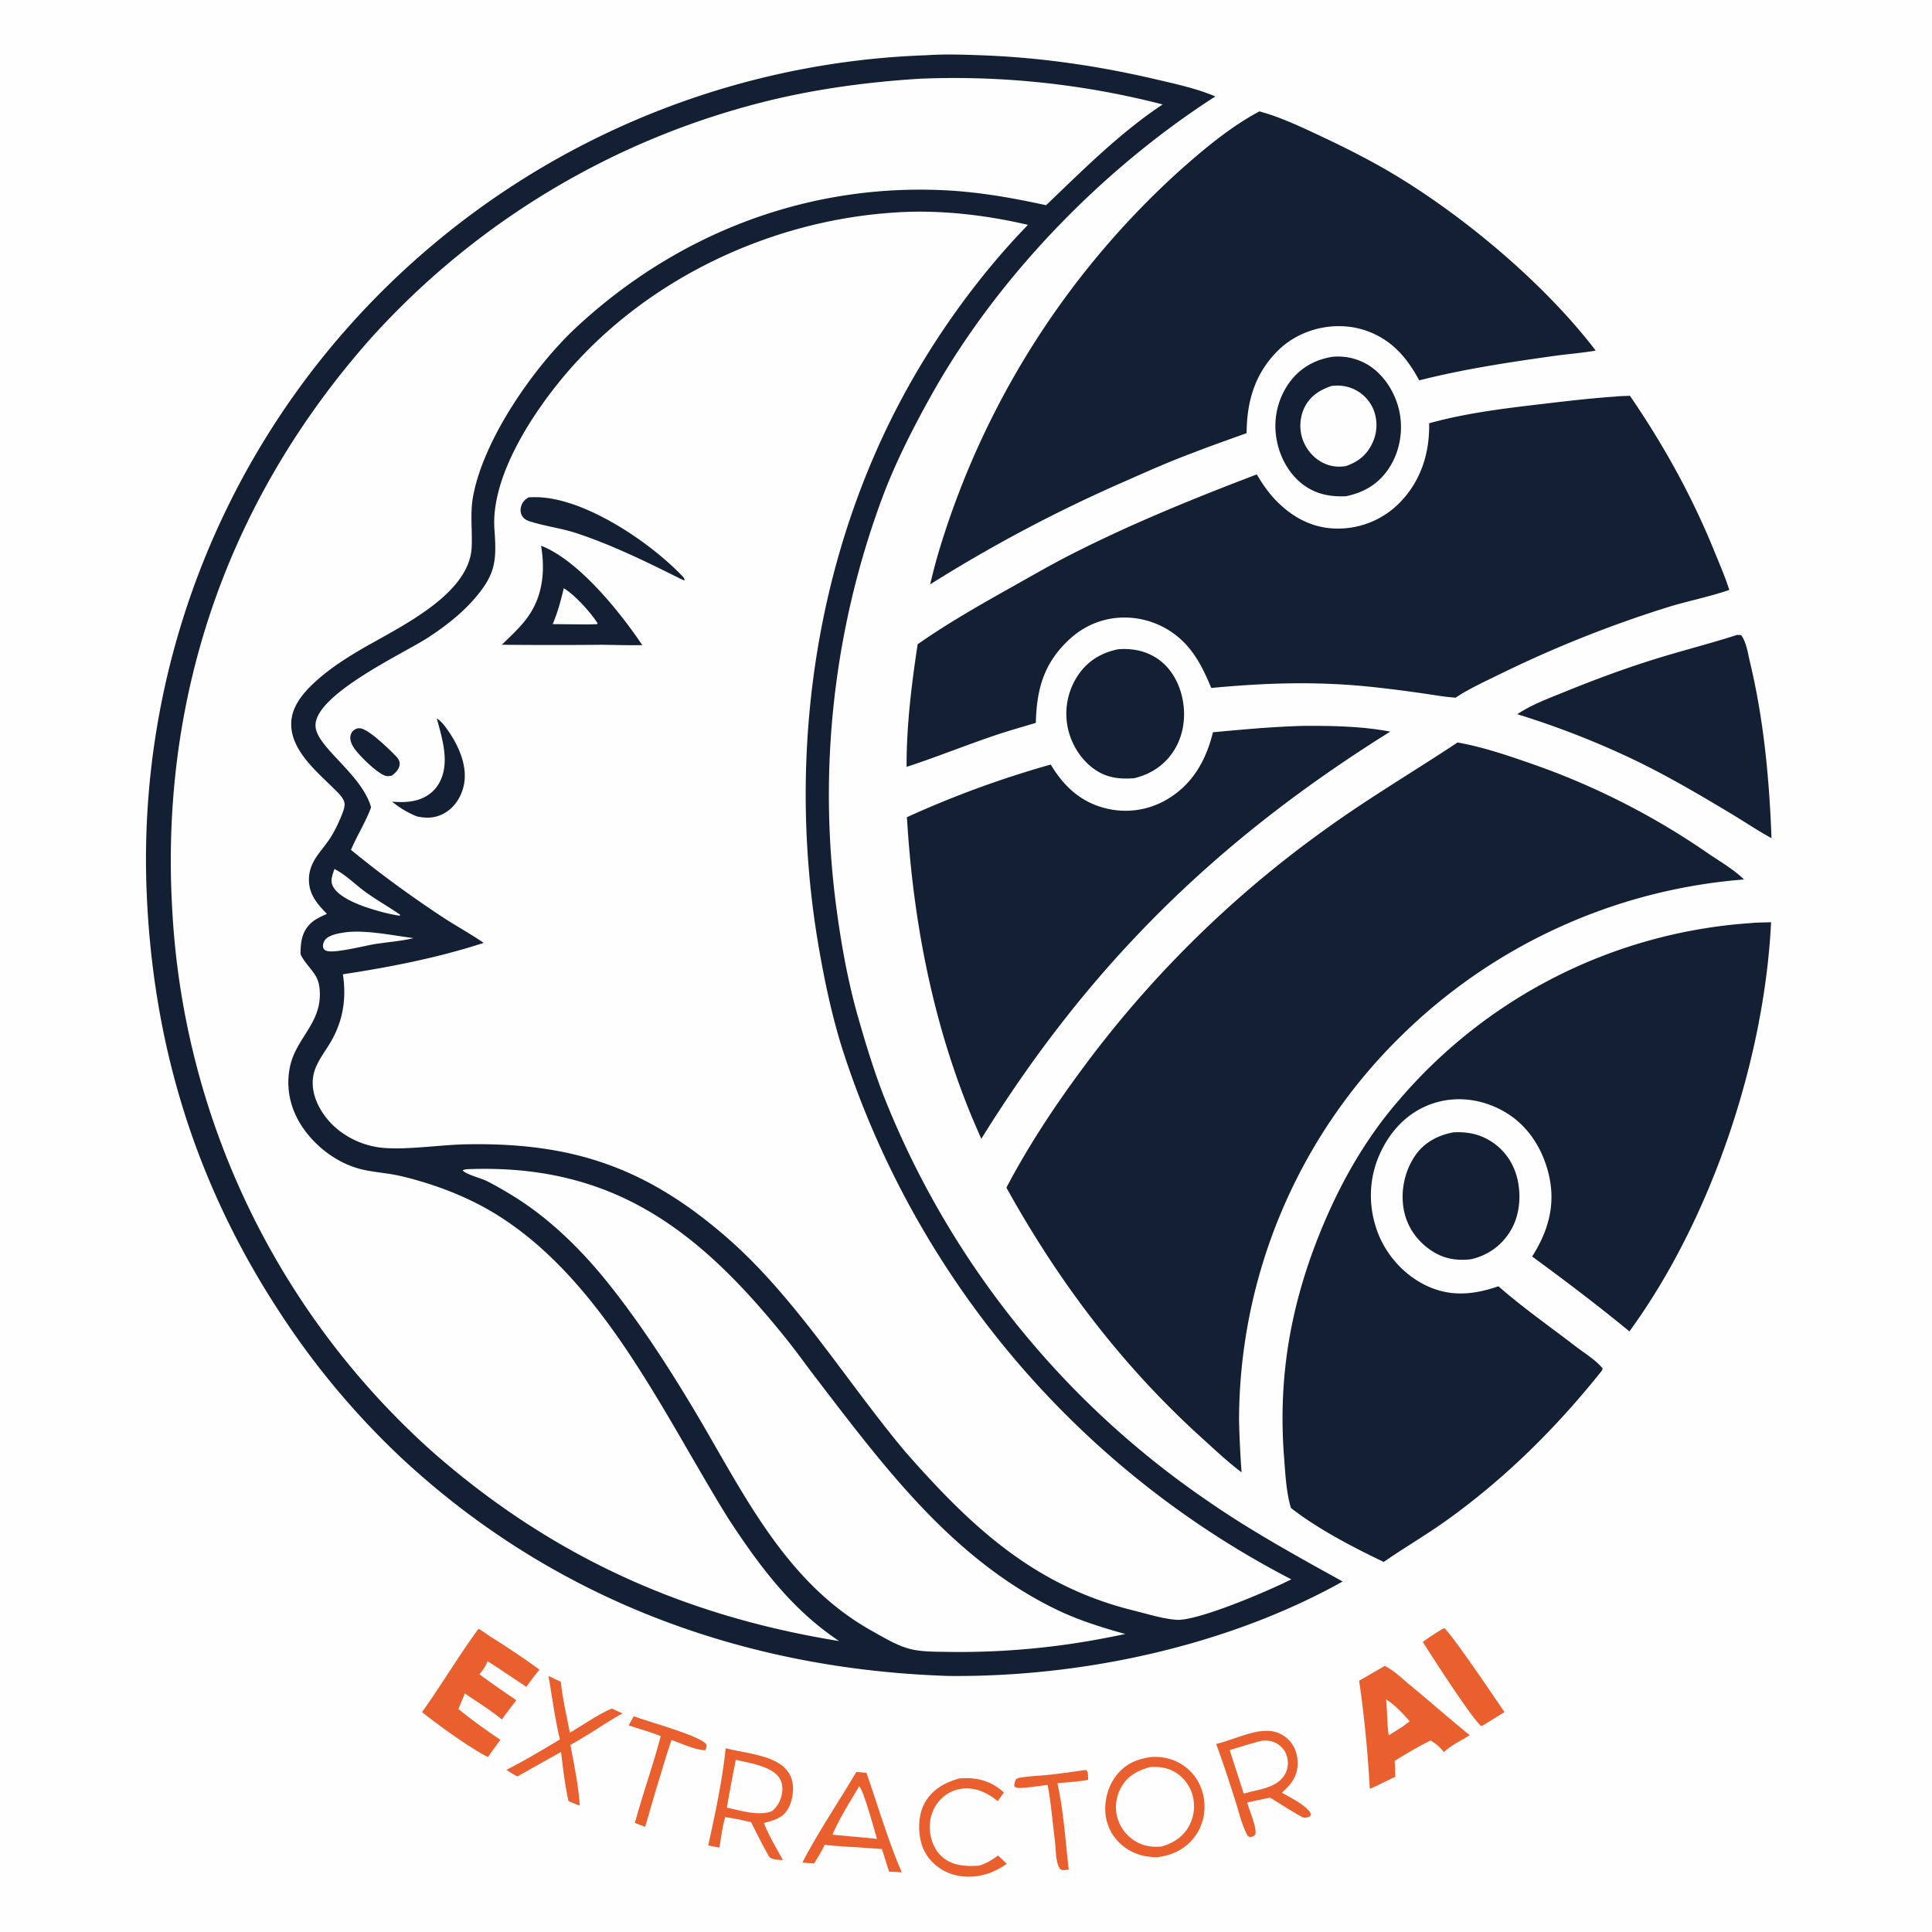 <svg xmlns="http://www.w3.org/2000/svg" style="display:block" viewBox="0 0 2048 2048"><path fill="#FEFEFE" d="M0 0h2048v2048H0z"/><path fill="#E95F2E" d="m1149.4 1876.36 2.36.05c1.9 2.51 1.55 7.18 1.72 10.3-10.66 1.93-21.79 2.52-32.58 3.6 6.59 29.58 8.43 61.34 12.01 91.46-2.97.41-6.11 1.37-8.82-.22-5.43-6.85-4.63-20.72-5.78-29.31-2.44-20-4.13-40.32-7.74-60.14-8.87 1.04-17.83 2.57-26.75 3.08-3 .17-6.26.45-8.65-1.68-.23-2.49.7-4.66 1.47-6.98 1.71-1.83 3.8-1.95 6.17-2.34 8.79-1.47 18.01-1.67 26.9-2.59a788 788 0 0 0 39.69-5.23m-477.557-57.13c13.219 5.36 71.4 20.71 77.125 30.24-.127 2.41.046 3.93-1.58 5.86-9.917-.14-25.879-7.53-35.56-10.84-6.32 18.36-11.637 37.19-17.39 55.75l-10.547 36.29-10.877-4.16c8.348-30.9 19.277-61.03 27.393-92.06-10.981-4.37-22.753-7.59-33.988-11.34zm345.037 65.99a125 125 0 0 1 5.62-.28c15.7-.55 30.15 4.41 41.64 15.16l-6.47 9.18c-9.1-7.38-19.43-13-31.41-13.47-10.46-.41-20.51 3.23-28.061 10.51-8.477 8.17-12.824 19.39-12.602 31.12.214 11.26 4.392 22.94 12.859 30.63 11.004 9.99 25.374 10.48 39.344 9.62 7.86-2.36 13.7-6.09 20.28-10.8l9.16 8.81c-6.52 4.48-13.41 8.22-20.96 10.63-14.84 4.73-32.05 4.16-45.85-3.41-11.508-6.32-20.237-16.37-23.776-29.12-3.81-13.73-3.16-31.17 4.139-43.54 8.147-13.81 21.157-20.88 36.087-25.04m-435.459-108.65 13.162 6.28c1.685 17.96 6.121 36.12 9.495 53.85 14.547-8.39 29.052-18.97 44.422-25.55l11.397 5.06c-18.77 10.55-36.304 23.12-55.241 33.43 3.082 16.06 9.526 48.99 9.789 64.24-4.016-1.18-7.903-3.05-11.76-4.68-3.942-16.94-5.787-34.79-8.004-52.05l-46.264 25.95c-4.019-2.03-7.786-4.62-11.585-7.04 19.423-9.75 38.049-21.06 56.733-32.14-5.296-22.01-8.288-45.02-12.144-67.35m949.539-50.7c7.6 5.78 54.02 74.59 63.89 89l-22.97 14.18c-.45.43-1.15.44-1.74.62-9.53-7.46-53.04-74.99-61.92-89.23 7.43-5.16 14.74-10.31 22.74-14.57m-623.239 152.45 10.724.89c12.367 35.21 22.657 71.35 37.524 105.6-4.446-.48-8.962-.56-13.429-.78-2.692-7.92-5.075-15.97-7.598-23.95l-26.693-1.91a779 779 0 0 1-34.168-2.52c-3.127 6.85-7.124 13.16-11.055 19.57-4.165-.1-8.343-.49-12.5-.78 17.133-32.95 38.345-64.14 57.195-96.12"/><path fill="#FEFEFE" d="M910.678 1893.58c4.8 3.59 16.538 47.92 18.959 55.75a746 746 0 0 0-26.881-2.57l-20.286-1.93c7.451-17.77 18.473-34.63 28.208-51.25"/><path fill="#E95F2E" d="M1335 1835.26c2.83-.21 5.69-.45 8.52-.47a31.6 31.6 0 0 1 22.65 9.63c6.71 6.92 9.65 16.36 9.35 25.89-.42 13.47-7.21 21.49-16.7 30.03 7.92 4.51 28.08 14.46 30.93 22.89-1.02 2.14-1.31 2.5-3.75 3.23-.73.23-3.13.43-3.74.33-3.57-.56-30.5-18.11-35.93-21.24l-13.17 2.74-11.04 2.44c2.01 8.3 10.53 26.53 8.57 33.98-2.29 2.04-2.6 2.23-5.62 2.73-2.03-.96-2.39-1.12-3.45-3.19-5.37-10.54-8.27-23.3-11.88-34.55-6.54-20.41-13.1-40.92-20.56-61.01 15.39-3.84 30.2-10.72 45.82-13.43"/><path fill="#FEFEFE" d="M1338.01 1845.19c5.56-.35 9.85-.01 14.83 2.66a22.87 22.87 0 0 1 11.36 13.93 24.6 24.6 0 0 1-2.28 19.38c-6.81 11.52-20.62 14.45-32.58 17.43-3.66.69-7.32 1.8-10.94 2.7l-14.86-46.06c11.42-3.51 22.83-7.32 34.47-10.04"/><path fill="#E95F2E" d="M769.265 1853.25c17.439 4.35 39.413 6.26 55.069 15.14 7.593 4.31 13.354 10.85 15.403 19.46 2.263 9.52.272 22.07-4.892 30.38-5.769 9.3-15.187 11.72-25.105 14.18 5.272 13.61 13.156 26.53 20.171 39.3-4.991-.26-10.183-.03-14.33-3.11-6.988-12.04-13.101-24.65-19.43-37.05-9.08-2.07-18.172-4.18-27.426-5.29-3.123 10.42-4.362 21.52-6.078 32.25-3.984-.6-7.943-1.5-11.895-2.29 7.44-33.85 14.934-68.48 18.513-102.97"/><path fill="#FEFEFE" d="M779.975 1865.5c13.26 3.07 34.794 6.17 44.313 16.76 3.793 4.22 5.297 9.54 5.028 15.14a31.33 31.33 0 0 1-10.71 22.36c-14.135 5.91-33.801-.67-48.201-3.59a2938 2938 0 0 1 9.57-50.67"/><path fill="#E95F2E" d="M507.242 1726.6c4.873 2.58 9.585 6.37 14.298 9.34 17.263 10.87 33.922 21.91 50.373 33.99-5.068 5.76-9.442 11.91-13.865 18.17-13.86-8.92-27.282-18.44-41.286-27.15-1.978 5.55-4.881 9.42-8.565 13.9 12.85 9.46 25.909 18.44 39.1 27.42a756 756 0 0 0-15.301 20.43c-12.054-10.13-26.269-18.61-39.262-27.58l-6.815 16.48c14.098 11.64 29.395 22.38 44.494 32.69a761 761 0 0 0-13.135 18.26c-17.55-8.57-54.386-34.98-69.853-47.69 20.583-28.9 38.789-59.66 59.817-88.26m960.628 39.31c9.36 4.44 18.85 13.8 26.89 20.4 21.25 17.46 41.83 35.79 63.21 53.03-9.31 5.99-19.27 10.29-27.38 17.98-4.07-5.34-8.37-8.79-13.97-12.34-5.47 2.48-10.7 5.52-15.97 8.39-7.58 4.25-14.99 8.66-22.3 13.37.52 5.58.54 11.25.73 16.86-9.21 3.79-17.73 9-27.06 12.55-2-36.92-5.83-77.94-11.29-114.52a2871 2871 0 0 0 27.14-15.72"/><path fill="#FEFEFE" d="M1469.32 1801.56c8.84 5.05 18.29 15.37 25.04 23.04l-7.81 5.86-14.42 9.07c-2.03-12.32-1.38-25.45-2.81-37.97"/><path fill="#E95F2E" d="M1221.92 1862.38c12.47-.35 24.05 2.76 34.14 10.27 11.16 8.31 18.08 20.44 20.17 34.11 2.17 14.21-1.38 29.41-10.23 40.82-10.03 12.94-23.86 19.28-39.75 21.18-12.53-.3-23.4-2.94-33.74-10.4a49.9 49.9 0 0 1-20.5-34.34c-1.85-14.67 2.47-30.85 11.71-42.44 9.97-12.51 22.82-17.52 38.2-19.2"/><path fill="#FEFEFE" d="M1218.61 1873.23c8.39-.56 15.99-.04 23.72 3.59 10.22 4.8 18.1 14.13 21.47 24.87a44.37 44.37 0 0 1-3.29 33.83c-6.27 11.66-16.66 18.13-28.99 21.81-8.75.85-16.78.03-24.78-3.84a42.4 42.4 0 0 1-21.91-25.49c-3.49-11.14-2.06-23.03 3.55-33.21 6.81-12.35 17.27-17.69 30.23-21.56"/><path fill="#132033" d="M1541.17 1200.28c14.17-.57 26.4 1.61 38.59 9.09 14.74 9.04 24.77 23.45 28.71 40.23 4.35 18.54 2.43 39.65-7.8 55.98-9.6 15.33-23.95 25.38-41.57 29.3-15.45 1.75-29.1-.63-42.11-9.39-15.01-10.1-25.62-25.3-28.92-43.17-3.64-19.72.91-41.35 12.4-57.81 9.59-13.75 24.49-21.44 40.7-24.23m-355.73-512.065c13.15-.956 25.82.976 37.42 7.456 15.56 8.685 25.34 24.104 29.71 41.067 4.93 19.113 2.99 40.336-7.26 57.421-9.72 16.22-24.7 26.335-42.87 30.749-14 1.134-27 .039-39.32-7.538-15.79-9.706-26.99-26.97-31.01-44.903a73.37 73.37 0 0 1 10.05-55.791c10.3-15.754 24.99-24.767 43.28-28.461m226.53-309.932a61.5 61.5 0 0 1 38.68 8.799c16.66 10.462 28.3 29.12 32.54 48.129 4.55 20.422.95 42.772-10.4 60.416-11 17.106-26.26 26.248-45.85 30.387-15.93.775-30.47-1.771-43.77-10.983-16.07-11.128-26.41-29.848-29.85-48.841a78.94 78.94 0 0 1 12.92-59.903c11.2-15.777 26.79-24.806 45.73-28.004"/><path fill="#FEFEFE" d="M1411.63 409.076c7.69-.846 15.03-.138 22.22 2.87a41.3 41.3 0 0 1 22.25 22.569 44.5 44.5 0 0 1-1.61 35.797c-6.01 12.452-15.31 19.56-28.11 23.833-8.02 1.12-15.03.489-22.51-2.859-10.76-4.816-19.08-14.376-22.97-25.444a44.32 44.32 0 0 1 1.9-33.869c6.06-12.283 16.3-18.671 28.83-22.897"/><path fill="#132033" d="M1841.21 673.074c1.63-.083 2.85-.005 4.45.208 5.52 6.931 7.27 19.777 9.34 28.412 14.67 61.204 20.55 124.016 22.86 186.774-14.38-7.809-28.25-17.193-42.3-25.628-34.55-20.735-68.89-40.989-105.31-58.344a910 910 0 0 0-121.89-47.406c15.53-10.331 33.65-16.939 50.86-23.94 31.95-12.993 64.73-25.133 97.69-35.294 27.98-8.63 56.43-15.776 84.3-24.782m-459.39 96.389c29.99-.184 62.4.375 91.88 6.097-183.71 114.625-319.29 247.46-433.48 431.63a2482 2482 0 0 1-10.19-23.56c-41.752-101.23-62.188-208.348-68.645-317.369a1063 1063 0 0 1 152.475-55.812c13.43 22.659 31.61 39.737 57.75 46.271a86.35 86.35 0 0 0 66.75-10.085c26.37-16.034 40.25-41.193 47.42-70.416 32.04-2.942 63.84-5.93 96.04-6.756m-46.78-651.402c23.15 6.262 46.68 17.603 68.36 27.829 27.24 12.851 54.28 26.675 79.98 42.431 73.68 45.174 155.68 114.567 208.15 183.315-15.22 2.639-30.82 3.762-46.14 5.934-47.4 6.718-94.54 13.838-140.97 25.635-5.88-11.012-12.89-21.627-21.6-30.608a88.02 88.02 0 0 0-62.58-26.855c-23.96-.269-48.22 8.811-65.36 25.705-24.63 24.278-33.25 54.002-33.41 87.708-18.97 6.862-37.93 13.424-56.73 20.798-24.6 9.076-48.83 19.883-72.81 30.498a1556 1556 0 0 0-205.911 108.995 595 595 0 0 1 10.151-38.114 889.27 889.27 0 0 1 253.1-399.365c26.31-23.463 54.57-47.247 85.77-63.906m392.76 301.492c35.94 52.508 65.84 106.521 89.77 165.502 5.39 13.281 11.25 26.635 15.53 40.318-21.28 7.344-43.85 11.649-65.41 18.333a1255.4 1255.4 0 0 0-178.05 71.069c-15.57 7.682-32.16 15.153-46.63 24.757-10.83-.629-21.76-2.678-32.5-4.188a1404 1404 0 0 0-56.3-7.178c-58.67-6.143-111.64-4.389-170.21 1.099-6.92-16.559-14.38-32.506-26.62-45.9a89.05 89.05 0 0 0-62.09-28.71c-23.9-.833-45.5 7.692-62.81 24.119-26.31 24.971-33.57 52.269-34.47 87.514l-22.51 6.647c-38.77 11.506-76.031 27.488-114.466 39.982-.189-43.587 5.22-86.94 11.71-129.952 30.776-21.576 64.216-40.721 96.996-59.093 22.34-12.521 44.41-25.369 67.26-36.961 63.45-32.179 128.88-58.71 195.27-84.03 6.37 10.803 12.85 20.231 21.79 29.131 17.79 17.697 39.23 28.531 64.65 28.3a91.6 91.6 0 0 0 65.74-28.171c21.98-22.858 31.13-52.218 30.5-83.427 37.8-10.595 78.36-15.599 117.31-20.179 26.49-3.115 52.96-6.287 79.58-8.111 5.22-.596 10.71-.592 15.96-.871m127.16 559.026c7.4-.745 15.02-.697 22.45-.959-7.16 146.44-63.57 315.05-150.17 433.72-33.37-27.48-68.24-53.84-103.1-79.4a143 143 0 0 0 5.24-8.78c14.91-26.84 19.52-53.94 10.93-83.68-7.66-26.5-23.52-49.21-48.12-62.46-21.94-11.83-47.46-15.3-71.4-7.89-25.11 7.79-43.56 25.47-55.47 48.59-13.71 26.59-15.75 56.32-6.34 84.66 8.46 25.51 27.63 47.94 51.78 59.85 26 12.82 50.92 10.51 77.65 1.27 25.61 22.55 54.4 42.61 81.45 63.45 8.99 6.93 21.94 14.82 28.95 23.61l-.53 2.12c-48.23 60.5-102.35 114.27-165.36 159.34-21.51 15.39-44.43 28.62-66.1 43.7-32.4-15.41-70.26-35.18-98.35-57.17-5.02-16.45-5.98-36.65-7.31-53.81-6.9-88.98 8.35-169 43.45-250.82 19.36-45.14 44.52-88.39 76.64-125.75a538.6 538.6 0 0 1 373.71-189.591"/><path fill="#132033" d="M1545.06 787.054c24.23 4.293 48.59 12.186 71.81 20.269a780.4 780.4 0 0 1 194.05 97.484c12.43 8.479 27.1 16.945 37.77 27.469a583.08 583.08 0 0 0-362.92 165.344 571.6 571.6 0 0 0-172.34 408.4 1203 1203 0 0 0 2.68 54.73c-14.58-10.92-28.35-23.99-41.86-36.22-84.98-76.87-151.98-165.61-207.42-265.58 22.59-43 49.84-84.5 78.67-123.53a1154.2 1154.2 0 0 1 260.14-256.785c45.22-32.671 93.02-60.779 139.42-91.581"/><path fill="#132033" d="M981.882 58.558c18.878-1.311 38.248-.68 57.158-.01 63.53 2.255 125 11.212 186.83 25.685 21.11 4.94 42.41 9.536 62.45 17.973-120.67 77.628-231.85 192.409-301.72 317.896-18.76 33.691-36.742 69.01-50.442 105.107a904.7 904.7 0 0 0-48.872 442.104c5.082 37.267 12.036 74.957 22.374 111.147 7.948 27.83 16.58 56.01 26.982 83.02a937.66 937.66 0 0 0 343.298 429.41c45.9 31.92 94.49 58.51 143.32 85.58-123.38 68.84-277.36 101.59-417.89 100.1-217.821-6.98-419.015-81.53-579.535-230.8a840.6 840.6 0 0 1-128.211-152.94c-91.084-138.32-136.608-287.8-142.381-453.075a849.75 849.75 0 0 1 223.449-603.654 859.65 859.65 0 0 1 603.19-277.543"/><path fill="#FEFEFE" d="M354.523 921.184c11.664 5.741 22.429 16.834 33.055 24.476 11.93 8.58 24.624 15.716 36.666 24.027l-.653 1.005c-10.308-1.489-21.033-4.398-30.962-7.52-11.972-3.763-34.361-12.072-39.966-24.186-2.782-6.013-.062-11.994 1.86-17.802m11.254 67.162c21.315-2.948 50.868 3.322 72.53 6.1-11.942 2.99-25.085 3.966-37.301 5.804-10.746 1.03-49.054 11.8-56.131 7.11-1.305-.87-2.213-2.02-2.418-3.56-.355-2.67.684-5.71 2.386-7.792 4.154-5.081 14.706-6.74 20.934-7.662m128.882 251.084c154.073-6.38 245.537 63.8 338.064 178.89 11.591 14.42 22.362 29.55 33.621 44.24 71.657 93.47 142.966 189.08 251.236 242.52 24.36 12.02 49.23 19.73 75.3 27.06a1879 1879 0 0 1-23.17 4.6 815 815 0 0 1-166.32 14.33c-13.14-.26-27.539.07-40.26-3.53-13.428-3.79-26.673-11.91-38.865-18.71-93.781-52.27-137.705-149.78-190.608-237.83-26.859-44.7-55.389-88.52-87.856-129.38-28.676-36.1-63.233-70.27-102.7-94.35-9.124-5.57-18.506-11.09-28.102-15.8-5.165-2.53-22.317-6.91-24.58-11.09z"/><path fill="#FEFEFE" d="M975.576 83.428a884.2 884.2 0 0 1 256.874 27.29c-44.95 29.762-84.69 69.657-123.57 106.827-37.52-8.227-74.1-14.577-112.588-16.084-144.352-5.653-279.753 47.38-385.28 145.447-44.859 41.689-99.014 119.285-109.693 180.315-3.059 17.482-.535 35.059-1.295 52.632-2.255 52.143-81.05 86.791-120.37 110.308-16.454 9.841-32.622 20.531-46.673 33.651-12.19 11.383-24.157 25.763-24.289 43.331-.227 30.152 30.321 53.384 49.366 72.933 2.857 2.933 6.869 7.523 7.206 11.831.317 4.038-1.989 9.605-3.545 13.393-3.41 8.301-7.664 17.208-12.721 24.64-9.611 14.126-21.639 24.04-21.51 42.893.107 15.55 8.872 25.397 19.043 35.892-6.262 2.954-12.538 5.499-17.552 10.406-9.131 8.935-10.409 20.169-10.413 32.287 3.85 8.68 11.375 15.09 16.167 23.26 3.357 5.73 4.23 12.2 4.339 18.74.52 31.35-24.675 47.45-31.299 75.7-5.102 21.76-.841 43.9 10.959 62.76 14.45 23.09 39.383 42.11 66.148 48.04 13.162 2.92 26.675 3.65 39.878 6.74 33.853 7.94 68.834 21.02 98.578 38.99 115.354 69.71 180.058 213.68 249.076 324.65 33.082 50.3 66.323 95.32 117.067 129.3-165.502-26.72-306.251-90.56-432.12-201.61a829.8 829.8 0 0 1-274.573-570.096c-14.089-228.327 58.379-437.719 209.935-608.863a834.9 834.9 0 0 1 423.663-252.688c52.393-12.637 105.443-19.577 159.192-22.916"/><path fill="#FEFEFE" d="M945.219 225.5c47.756-3.683 97.961 1.977 144.471 12.857-52.93 54.398-100.78 121.451-136.142 188.627-92.375 175.485-119.21 383.231-85.5 577.906 6.204 35.83 13.76 71.36 24.582 106.1a965.55 965.55 0 0 0 476.21 563.17c-22.51 11.51-99.65 44.67-122.02 42.89-14.84-1.19-30.52-6.22-44.98-9.79-105.59-26.03-172.44-88.92-242.156-168.28-61.83-73.65-115.808-162.94-188.08-226.18-85.949-75.2-164.827-102.11-278.385-99.76-27.037.55-64.746 6.44-89.987 3.44a89.9 89.9 0 0 1-42.562-17.13c-19.339-14.42-35.588-41.37-26.706-65.76 3.4-9.34 9.646-17.76 14.868-26.15 14.504-23.33 18.711-47.52 14.669-74.65 49.97-7.62 101.113-17.56 149.199-33.306-14.147-9.747-29.476-18.025-43.851-27.521-33.632-22.22-65.619-45.518-96.794-71.064 6.468-15.282 15.554-29.456 21.308-45.077-9.674-34.912-57.179-63.25-58.868-85.618-2.508-33.217 93.179-77.499 118.508-93.885 17.876-11.564 35.696-25.262 49.685-41.36 22.773-26.205 23.865-40.397 21.441-73.832-4.116-56.777 42.168-126.102 78.233-167.714 85.196-98.298 213.635-158.832 342.857-167.913"/><path fill="#132033" d="M378.644 772.107a56 56 0 0 1 2.468-.103c8.64-.108 30.886 21.662 37.472 28.414 2.785 2.856 5.5 5.672 5.046 9.98-.544 5.155-4.308 8.922-8.286 11.793-2.012.44-4.26.805-6.297.308-8.57-2.095-28.142-21.39-33.42-29.087-2.778-4.053-5.363-9.343-3.861-14.356 1.156-3.861 3.341-5.454 6.878-6.949m84.368-10.558c5.297 3.092 10.205 10.264 13.598 15.342 10.546 15.783 19.198 36.513 15.008 55.723-2.493 11.431-8.913 22.124-18.939 28.434-9.863 6.206-19.746 6.77-30.781 4.379-10.036-4.065-17.819-8.928-26.332-15.616 8.72.638 17.059.795 25.593-1.43 10.464-2.73 19.249-8.98 24.506-18.52 11.53-20.926 3.093-46.981-2.653-68.312m97.335-234.335a156 156 0 0 1 7.641-.169c50.433.191 119.086 46.349 153.752 82.012 1.799 1.851 3.994 3.619 3.92 6.261l-3.304-1.283c-35.883-17.892-73.352-36.398-111.456-48.897-16.208-5.317-33.164-7.309-49.189-12.442-3.347-1.072-6.254-2.569-8.126-5.664-1.814-2.999-2.161-6.437-1.276-9.802 1.27-4.831 3.82-7.553 8.038-10.016m13.203 51.269c39.704 15.35 83.778 70.289 107.289 105.354-14.182.284-28.432-.171-42.618-.346a5496 5496 0 0 1-106.217-.032c9.687-9.58 20.172-18.959 28.01-30.168 15.53-22.207 17.967-48.735 13.536-74.808"/><path fill="#FEFEFE" d="M597.619 623.527c11.564 6.813 28.611 25.76 35.832 37.069l-.529 1.059-8.801.277-38.227-.331c5.288-12.569 8.643-24.841 11.725-38.074"/></svg>